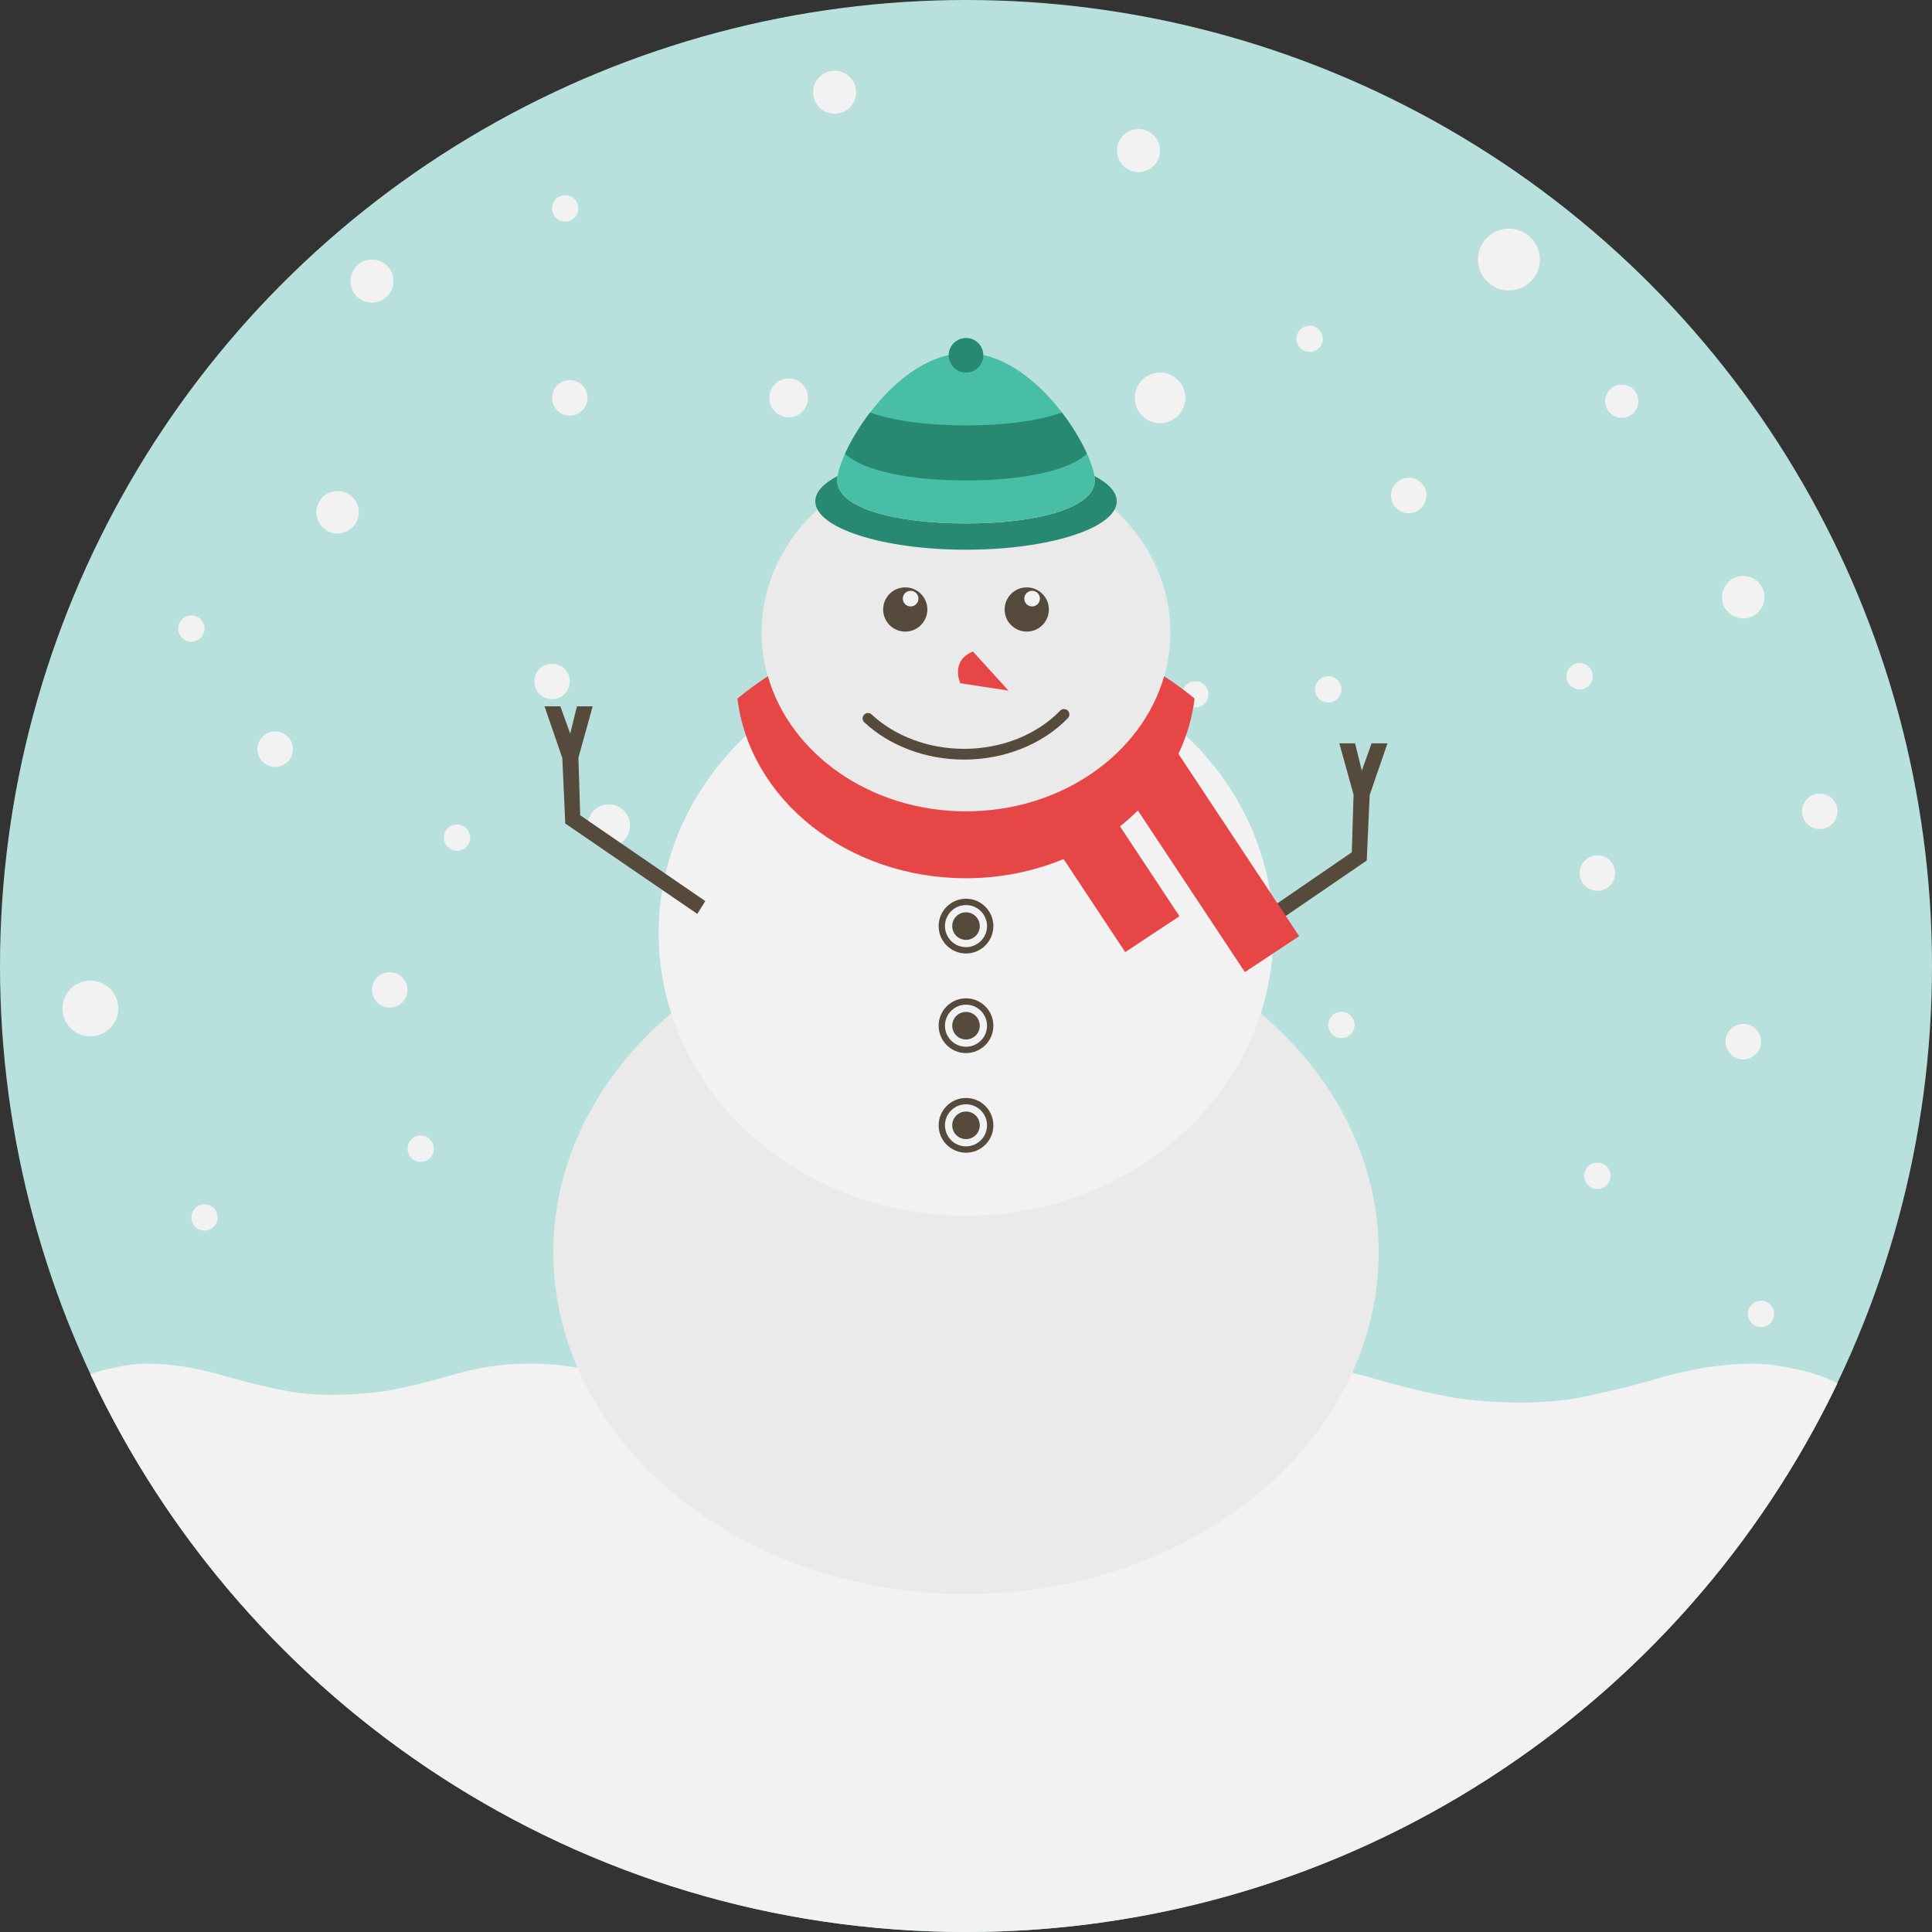 <?xml version="1.0" encoding="utf-8"?>
<!-- Generator: Adobe Illustrator 16.0.0, SVG Export Plug-In . SVG Version: 6.00 Build 0)  -->
<!DOCTYPE svg PUBLIC "-//W3C//DTD SVG 1.1//EN" "http://www.w3.org/Graphics/SVG/1.1/DTD/svg11.dtd">
<svg version="1.1" id="Layer_1" xmlns="http://www.w3.org/2000/svg" xmlns:xlink="http://www.w3.org/1999/xlink" x="0px" y="0px"
	 width="216px" height="216px" viewBox="0 0 216 216" enable-background="new 0 0 216 216" xml:space="preserve">
<rect x="0" y="0" width="216" height="216" fill="#333333" stroke="none"/>
<g>
	<circle fill="#B8E1DE" cx="108" cy="108" r="108"/>
	<g>
		<circle fill="#F2F2F2" cx="68.059" cy="92.305" r="2.373"/>
		<circle fill="#F2F2F2" cx="61.718" cy="76.185" r="1.983"/>
		<circle fill="#F2F2F2" cx="51.097" cy="93.648" r="1.469"/>
		<circle fill="#F2F2F2" cx="21.396" cy="70.27" r="1.469"/>
		<circle fill="#F2F2F2" cx="63.187" cy="23.295" r="1.469"/>
		<circle fill="#F2F2F2" cx="41.588" cy="31.428" r="2.406"/>
		<circle fill="#F2F2F2" cx="37.739" cy="57.273" r="2.373"/>
		<circle fill="#F2F2F2" cx="63.702" cy="44.484" r="1.984"/>
		<circle fill="#F2F2F2" cx="203.453" cy="90.709" r="1.984"/>
		<circle fill="#F2F2F2" cx="30.77" cy="83.76" r="1.984"/>
		<circle fill="#F2F2F2" cx="98.553" cy="66.122" r="3.115"/>
		<circle fill="#F2F2F2" cx="88.176" cy="116.059" r="1.469"/>
		<circle fill="#F2F2F2" cx="93.311" cy="90.836" r="1.469"/>
		<circle fill="#F2F2F2" cx="93.311" cy="10.305" r="2.406"/>
		<circle fill="#F2F2F2" cx="127.945" cy="98.684" r="2.373"/>
		<circle fill="#F2F2F2" cx="178.591" cy="97.611" r="1.983"/>
		<circle fill="#F2F2F2" cx="88.176" cy="44.484" r="2.167"/>
		<circle fill="#F2F2F2" cx="10.105" cy="112.75" r="3.116"/>
		<circle fill="#F2F2F2" cx="149.976" cy="114.59" r="1.469"/>
		<circle fill="#F2F2F2" cx="176.607" cy="75.605" r="1.469"/>
		<circle fill="#F2F2F2" cx="148.507" cy="77.074" r="1.47"/>
		<circle fill="#F2F2F2" cx="146.423" cy="37.877" r="1.469"/>
		<circle fill="#F2F2F2" cx="196.883" cy="146.902" r="1.469"/>
		<circle fill="#F2F2F2" cx="22.866" cy="136.113" r="1.469"/>
		<circle fill="#F2F2F2" cx="47.031" cy="128.426" r="1.469"/>
		<circle fill="#F2F2F2" cx="178.59" cy="131.459" r="1.469"/>
		<circle fill="#F2F2F2" cx="129.695" cy="44.484" r="2.829"/>
		<circle fill="#F2F2F2" cx="168.699" cy="29.021" r="3.458"/>
		<circle fill="#F2F2F2" cx="194.898" cy="66.766" r="2.373"/>
		<circle fill="#F2F2F2" cx="157.497" cy="55.396" r="1.983"/>
		<circle fill="#F2F2F2" cx="43.571" cy="110.674" r="1.983"/>
		<circle fill="#F2F2F2" cx="194.899" cy="116.457" r="1.983"/>
		<circle fill="#F2F2F2" cx="181.319" cy="44.861" r="1.856"/>
		<circle fill="#F2F2F2" cx="116.277" cy="120.361" r="1.469"/>
		<path fill="#F2F2F2" d="M132.166,77.631c0,0.813,0.658,1.471,1.469,1.471c0.813,0,1.469-0.658,1.469-1.471
			c0-0.809-0.656-1.469-1.469-1.469C132.824,76.162,132.166,76.822,132.166,77.631z"/>
		<circle fill="#F2F2F2" cx="113.161" cy="86.868" r="4.067"/>
		<circle fill="#F2F2F2" cx="127.29" cy="16.832" r="2.406"/>
	</g>
	<path fill="#F2F2F2" d="M200.365,152.988L200.365,152.988c-0.001,0-0.594-0.156-1.729-0.314c0,0-0.463-0.096-1.347-0.156
		c-0.162-0.016-0.328-0.031-0.503-0.045c-0.163-0.014-0.484-0.014-0.903-0.004c-1.106-0.004-2.53,0.063-4.253,0.293
		c-0.668,0.076-1.277,0.166-1.733,0.268c-0.032,0.01-0.066,0.016-0.098,0.023c-1.638,0.297-3.483,0.736-5.527,1.369
		c-0.001,0.002-0.003,0.002-0.005,0.002c-0.888,0.234-1.716,0.457-2.424,0.648c-0.138,0.033-0.282,0.066-0.43,0.102
		c0,0-2.113,0.58-5.867,1.256c-1.858,0.291-6.444,0.764-13.12-0.172c-3.174-0.6-4.942-1.084-4.942-1.084
		c-0.147-0.035-0.291-0.068-0.429-0.102c-0.709-0.191-1.537-0.414-2.425-0.648c0,0-0.003,0-0.005-0.002
		c-2.043-0.633-3.89-1.072-5.526-1.369c-0.033-0.008-0.065-0.014-0.098-0.023c-0.225-0.049-0.487-0.098-0.774-0.141
		c-0.009-0.002-0.018-0.004-0.026-0.006H148.2c0,0-0.475-0.125-1.384-0.252c0,0-0.37-0.076-1.077-0.125
		c-0.129-0.012-0.263-0.025-0.402-0.035c-0.131-0.012-0.388-0.012-0.724-0.004c-0.238,0-0.499,0.004-0.773,0.012
		c-0.291-0.006-0.568-0.012-0.824-0.01c-0.42-0.01-0.741-0.01-0.904,0.004c-0.175,0.014-0.342,0.029-0.503,0.045
		c-0.884,0.061-1.347,0.156-1.347,0.156c-1.135,0.158-1.729,0.314-1.729,0.314h-0.001c-1.69,0.303-3.211,0.787-4.576,1.406
		c-0.196,0.053-0.399,0.107-0.578,0.156c-0.11,0.025-0.226,0.055-0.344,0.08c0,0-1.415,0.391-3.955,0.869
		c-5.342,0.748-9.012,0.369-10.499,0.139c-3.004-0.543-4.695-1.008-4.695-1.008c-0.118-0.025-0.233-0.055-0.344-0.08
		c-0.566-0.154-1.229-0.332-1.939-0.52c-0.002,0-0.003,0-0.004-0.002c-1.636-0.506-3.113-0.855-4.423-1.094
		c-0.025-0.006-0.053-0.012-0.078-0.02c-0.365-0.082-0.854-0.152-1.388-0.215c-1.138-0.15-2.103-0.211-2.905-0.229
		c-0.014,0-0.026-0.002-0.04-0.002c-0.111-0.01-0.327-0.01-0.591-0.006c-0.264-0.004-0.479-0.004-0.591,0.006
		c-0.014,0-0.026,0.002-0.04,0.002c-0.803,0.018-1.768,0.078-2.905,0.229c-0.535,0.063-1.022,0.133-1.388,0.215
		c-0.025,0.008-0.052,0.014-0.078,0.02c-1.31,0.238-2.787,0.588-4.423,1.094c-0.001,0.002-0.003,0.002-0.003,0.002
		c-0.711,0.188-1.374,0.365-1.941,0.52c-0.11,0.025-0.225,0.055-0.343,0.08c0,0-1.415,0.391-3.955,0.869
		c-5.343,0.748-9.013,0.369-10.499,0.139c-3.005-0.543-4.695-1.008-4.695-1.008c-0.118-0.025-0.233-0.055-0.344-0.08
		c-0.567-0.154-1.229-0.332-1.94-0.52c0,0-0.003,0-0.004-0.002c-1.636-0.506-3.112-0.855-4.423-1.094
		c-0.025-0.006-0.053-0.012-0.078-0.02c-0.365-0.082-0.853-0.152-1.387-0.215c-1.379-0.184-2.519-0.238-3.403-0.234
		c-0.184-0.004-0.337-0.006-0.466-0.004c-0.129-0.002-0.282,0-0.466,0.004c-0.885-0.004-2.023,0.051-3.403,0.234
		c-0.534,0.063-1.021,0.133-1.388,0.215c-0.025,0.008-0.052,0.014-0.077,0.02c-1.311,0.238-2.788,0.588-4.423,1.094
		c-0.002,0.002-0.003,0.002-0.004,0.002c-0.711,0.188-1.373,0.365-1.94,0.52c-0.11,0.025-0.226,0.055-0.344,0.08
		c0,0-1.415,0.391-3.955,0.869c-5.342,0.748-9.012,0.369-10.499,0.139c-3.004-0.543-4.695-1.008-4.695-1.008
		c-0.118-0.025-0.233-0.055-0.344-0.08c-0.566-0.154-1.229-0.332-1.939-0.52c-0.002,0-0.003,0-0.004-0.002
		c-1.636-0.506-3.113-0.855-4.423-1.094c-0.025-0.006-0.053-0.012-0.078-0.02c-0.365-0.082-0.854-0.152-1.388-0.215
		c-1.379-0.184-2.519-0.238-3.403-0.234c-0.335-0.008-0.593-0.008-0.724,0.004c-0.14,0.01-0.272,0.023-0.402,0.035
		c-0.707,0.049-1.077,0.125-1.077,0.125c-0.908,0.127-1.383,0.252-1.383,0.252h-0.001c-1.008,0.18-1.938,0.445-2.801,0.771
		C27.309,190.48,64.672,216,108,216c42.943,0,80.032-25.066,97.438-61.365C203.946,153.902,202.266,153.328,200.365,152.988z"/>
	<g>
		<ellipse fill="#EAEAEA" cx="108" cy="140.02" rx="46.141" ry="38.193"/>
		<ellipse fill="#F2F2F2" cx="108" cy="104.32" rx="34.368" ry="31.604"/>
		<ellipse fill="#EAEAEA" cx="108" cy="70.705" rx="22.85" ry="20.004"/>
		<circle fill="#564A3D" cx="114.792" cy="68.141" r="2.472"/>
		<circle fill="#F2F2F2" cx="115.392" cy="66.926" r="0.874"/>
		<circle fill="#564A3D" cx="101.208" cy="68.141" r="2.472"/>
		<circle fill="#F2F2F2" cx="101.809" cy="66.926" r="0.874"/>
		<g>
			<path fill="#564A3D" d="M108.001,101.188c1.295-0.002,2.351,1.053,2.351,2.352c0,1.295-1.056,2.35-2.351,2.352
				c-1.298,0-2.353-1.055-2.353-2.352S106.703,101.188,108.001,101.188 M108.001,100.479c-1.691,0-3.061,1.371-3.061,3.061
				s1.369,3.061,3.061,3.061c1.689-0.002,3.059-1.371,3.059-3.061C111.06,101.848,109.69,100.477,108.001,100.479L108.001,100.479z"
				/>
			<circle fill="#564A3D" cx="108" cy="103.539" r="1.541"/>
		</g>
		<g>
			<path fill="#564A3D" d="M108.001,112.324c1.295-0.002,2.351,1.055,2.351,2.35c0,1.299-1.056,2.354-2.351,2.354
				c-1.298,0-2.353-1.055-2.353-2.352S106.703,112.324,108.001,112.324 M108.001,111.615c-1.691,0-3.061,1.371-3.061,3.061
				c0,1.691,1.369,3.061,3.061,3.061c1.689-0.002,3.059-1.371,3.059-3.063C111.06,112.984,109.69,111.615,108.001,111.615
				L108.001,111.615z"/>
			<circle fill="#564A3D" cx="108" cy="114.675" r="1.541"/>
		</g>
		<g>
			<path fill="#564A3D" d="M108.001,123.461c1.295,0,2.351,1.055,2.351,2.352s-1.056,2.352-2.351,2.352
				c-1.298,0-2.353-1.055-2.353-2.352S106.703,123.461,108.001,123.461 M108.001,122.754c-1.691,0-3.061,1.369-3.061,3.059
				c0,1.691,1.369,3.061,3.061,3.061c1.689,0,3.059-1.371,3.059-3.061S109.69,122.752,108.001,122.754L108.001,122.754z"/>
			<circle fill="#564A3D" cx="108" cy="125.813" r="1.541"/>
		</g>
		<path fill="#278972" d="M122.351,53.213c0.029,0.18,0.048,0.352,0.048,0.498c0,3.092-6.447,4.811-14.398,4.811
			c-7.953,0-14.399-1.717-14.399-4.809c0-0.148,0.02-0.318,0.048-0.5c-1.575,0.824-2.5,1.791-2.5,2.828
			c0,2.992,7.545,5.418,16.852,5.418c9.308,0,16.852-2.426,16.852-5.418C124.852,55.004,123.927,54.037,122.351,53.213z"/>
		<path fill="#49BEA6" d="M122.398,53.711c0,3.092-6.447,4.811-14.398,4.811c-7.953,0-14.399-1.717-14.399-4.809
			c0-3.094,6.448-14.24,14.401-14.24C115.952,39.473,122.398,50.619,122.398,53.711z"/>
		<g>
			<path fill="#564A3D" d="M107.773,84.922c-4.239,0-8.301-1.518-11.142-4.164c-0.242-0.227-0.256-0.605-0.029-0.85
				c0.227-0.24,0.605-0.254,0.848-0.029c2.621,2.441,6.384,3.842,10.323,3.842c4.197,0,8.117-1.555,10.755-4.264
				c0.23-0.238,0.61-0.242,0.849-0.012c0.237,0.232,0.242,0.611,0.012,0.85C116.526,83.234,112.293,84.922,107.773,84.922z"/>
		</g>
		<circle fill="#278972" cx="108" cy="39.721" r="1.935"/>
		<path fill="#278972" d="M108,47.559c-4.27,0-8.093-0.498-10.727-1.436c-1.204,1.574-2.161,3.199-2.795,4.596
			c2.01,1.939,7.297,2.994,13.521,2.994c6.224,0,11.51-1.057,13.521-2.996c-0.634-1.395-1.591-3.021-2.795-4.596
			C116.093,47.059,112.27,47.559,108,47.559z"/>
		<path fill="#E74646" d="M108.772,72.838c-2.567,1.064-1.409,3.551-1.409,3.551l5.388,0.82L108.772,72.838z"/>
		<polygon fill="#564A3D" points="64.866,91.15 64.669,84.703 66.26,78.971 64.503,78.971 63.748,82.023 62.652,78.971 
			60.879,78.971 62.867,84.748 63.197,92.07 77.961,102.178 78.85,100.74 		"/>
		<polygon fill="#564A3D" points="153.346,83.107 152.252,86.16 151.497,83.107 149.74,83.107 151.33,88.84 151.133,95.287 
			137.15,104.879 138.039,106.316 152.803,96.209 153.133,88.885 155.12,83.107 		"/>
		<path fill="#E74646" d="M127.215,90.609l11.966,18.072l6.065-4.016l-13.495-20.381c0.918-1.941,1.542-4.014,1.806-6.186
			c-1.079-0.889-2.217-1.719-3.4-2.494c-2.497,8.68-11.469,15.104-22.156,15.104c-10.688,0-19.659-6.424-22.156-15.104
			c-1.185,0.775-2.322,1.605-3.401,2.494C83.82,89.393,94.734,98.189,108,98.189c3.905,0,7.597-0.779,10.911-2.145l6.889,10.404
			l6.065-4.014l-6.647-10.043C125.924,91.834,126.582,91.232,127.215,90.609z"/>
	</g>
</g>
</svg>
